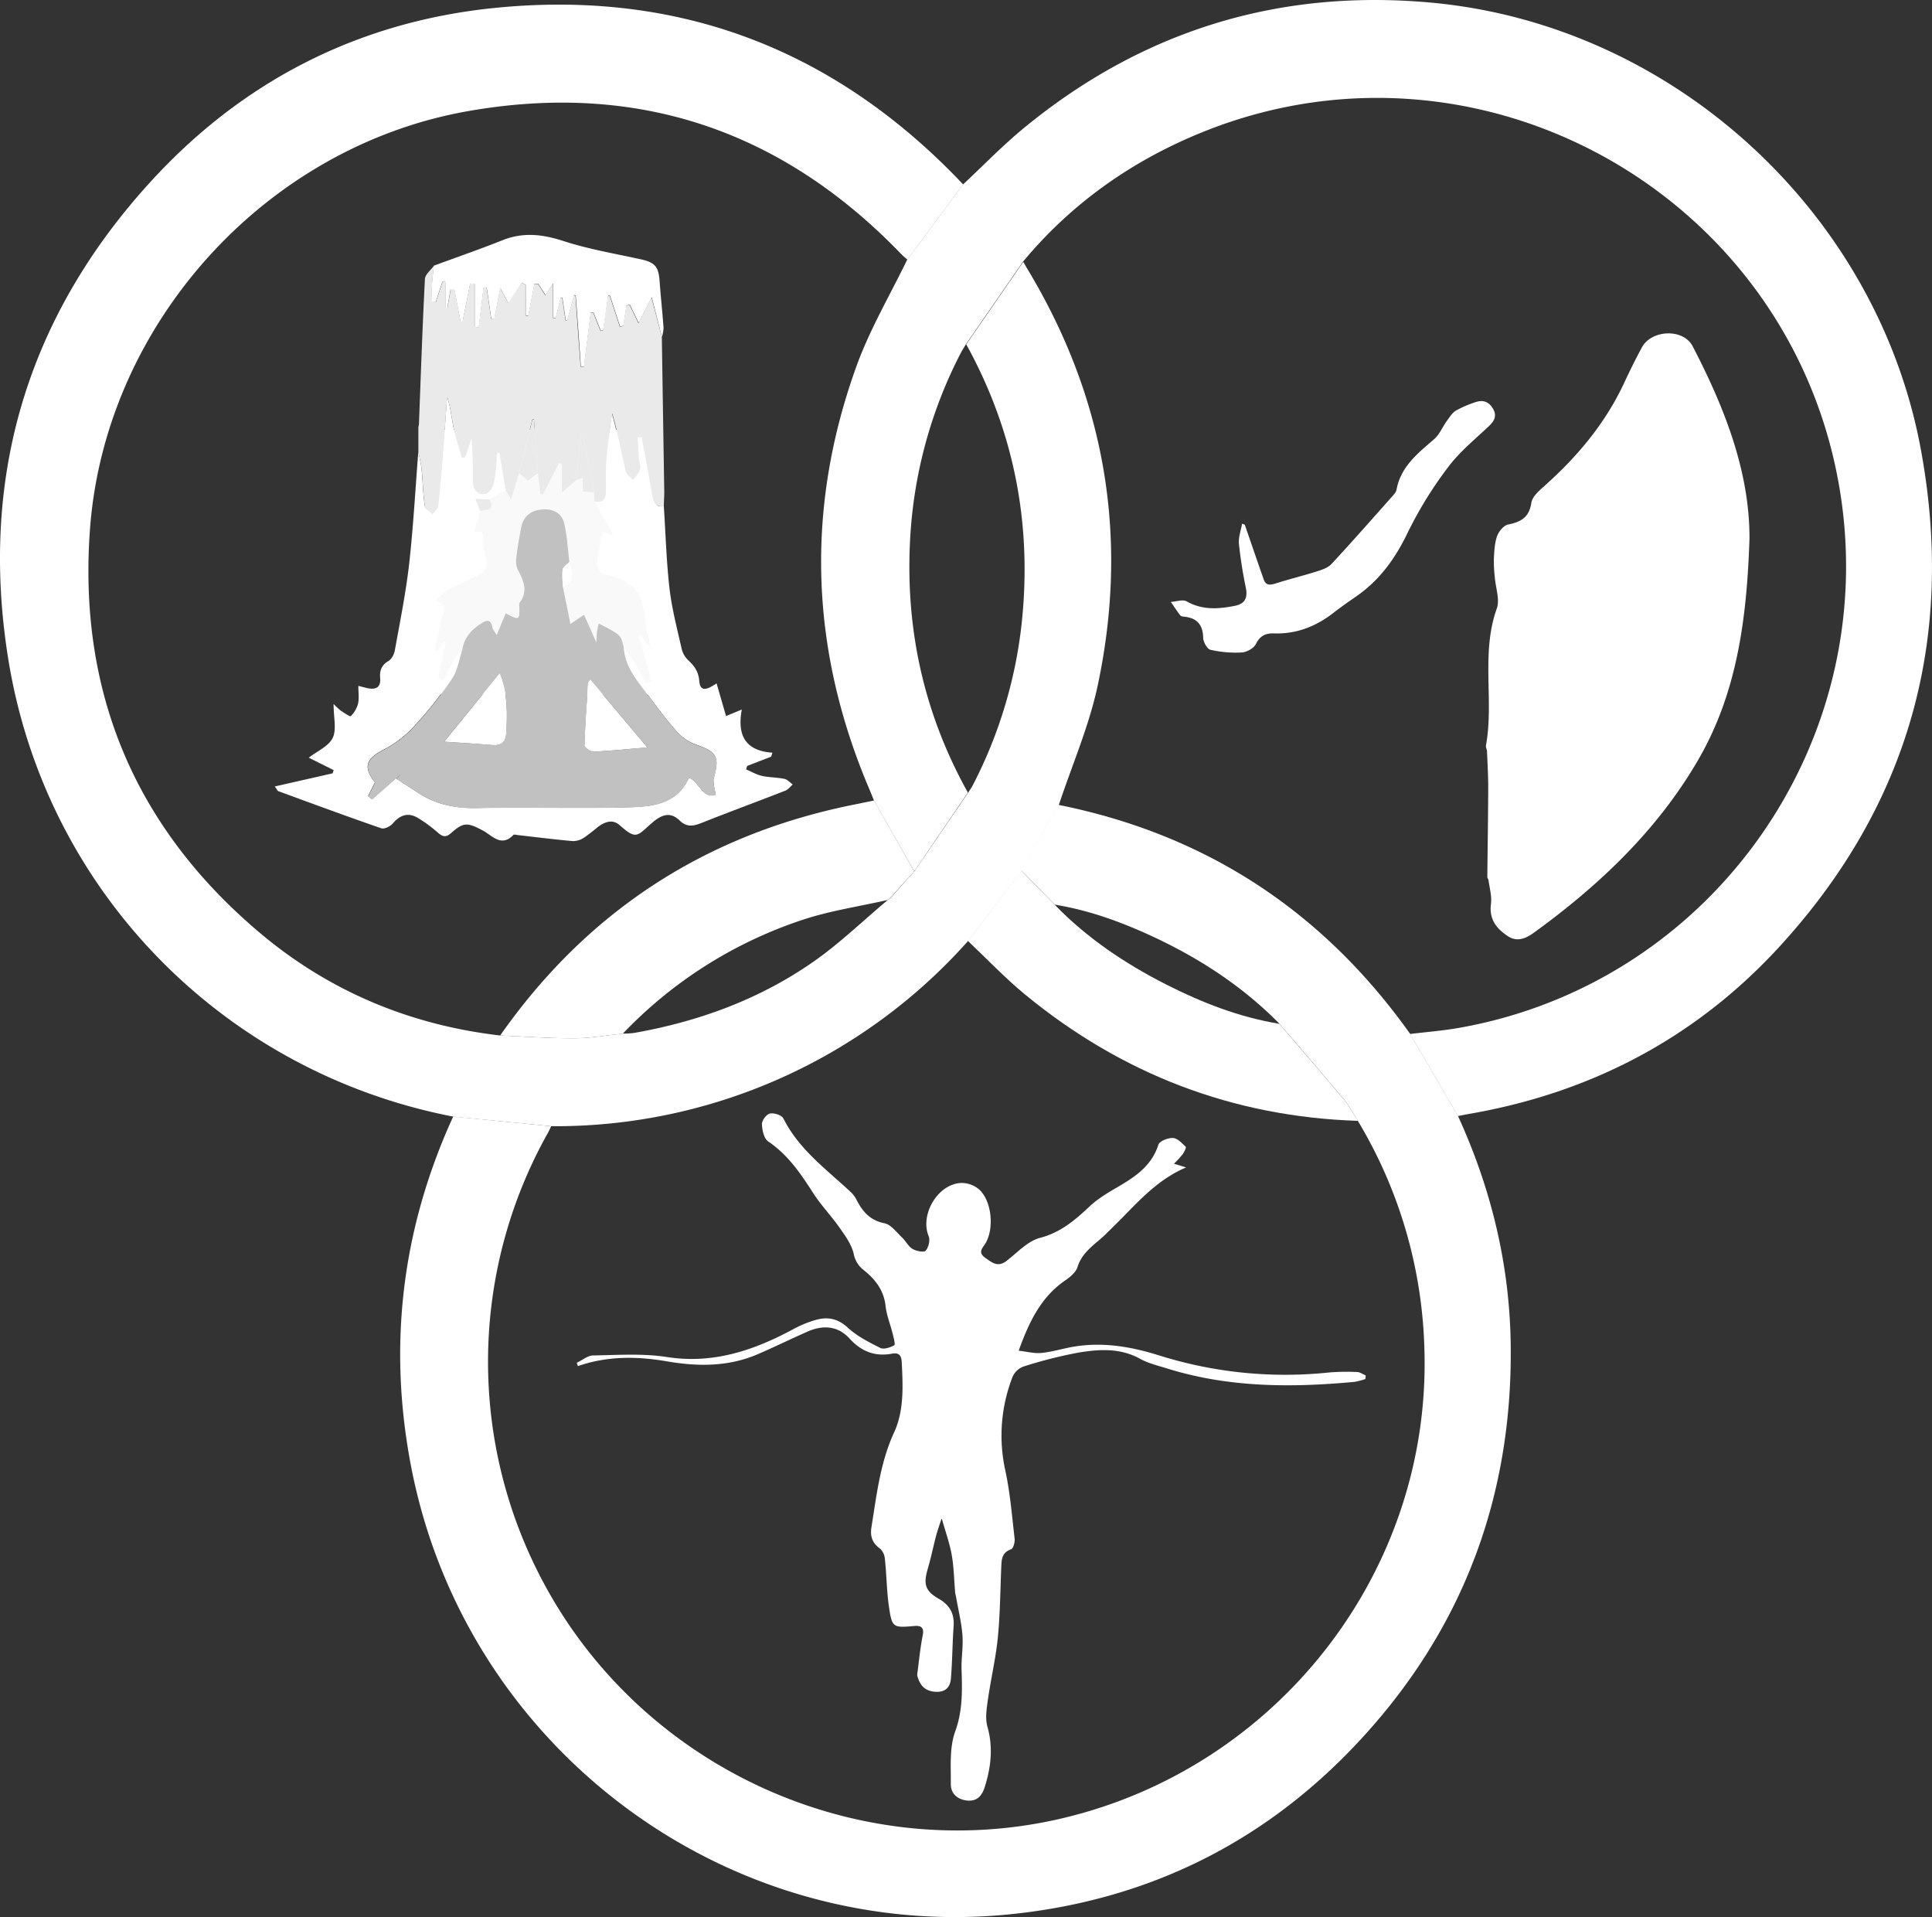 <svg id="Layer_1" data-name="Layer 1" xmlns="http://www.w3.org/2000/svg" viewBox="0 0 796.22 789.85"><rect x="0" y="0" width="796.22" height="789.85" fill="#333333" stroke="none"/><defs><style>.cls-1{fill:#f9f9f9;}.cls-2{fill:#fff;}.cls-3{fill:#eaeaea;}.cls-4{fill:#8fedfe;}.cls-5{fill:#c1c1c1;}</style></defs><title>White_mandark</title><rect class="cls-1" x="176.15" y="177.08" width="94.65" height="109.02"/><path class="cls-2" d="M186.78,460.05c-95-18.4-168.41-93.34-183.52-189.43-11.6-73.77,7.74-139.37,58-194.88,38-42,85.87-66.68,142.21-72.45,76.14-7.79,140.8,17,193.47,72.68l-23,31c-.86-.78-1.76-1.51-2.56-2.34C322.18,53.57,262.52,33.46,192.71,45.8,109.34,60.54,43.4,133.44,37.1,217.8c-5,67,18.31,122.83,69.66,166.26,28.63,24.23,62.07,38.25,99.44,42.58,10.12.41,20.25,1.18,30.36,1.13,6.76,0,13.51-1.24,20.26-1.92a37.11,37.11,0,0,0,4.47-.27c26.55-4.68,51.5-13.76,73.66-29.16,11-7.62,20.67-17.06,31-25.68l-.1.09,1-.7,10-11.2L399,326.56c.61-1,1.31-1.88,1.83-2.89a189.35,189.35,0,0,0,20.38-68.35c4-40.19-3.45-78-23-113.46l23.5-34c.49.87,1,1.74,1.49,2.59,32.39,53.51,42.18,111,29.17,172.06-3.58,16.75-10.59,32.77-16,49.13l-15.19,27.11L399,387.65A227.71,227.71,0,0,1,227.12,464Z" transform="translate(0 0.02)"/><path class="cls-2" d="M373.86,107l23-31c8.51-7.93,16.62-16.35,25.61-23.69C471.22,12.47,527.2-4.67,589.78,1.06c99.44,9.1,183.86,86.15,201.88,184.3,14.29,77.82-5,146.71-58.61,205-34.32,37.26-77.27,59.82-127.32,68.53-1.64.29-3.27.63-4.91.94Q591,442.93,581.13,426c6.61-.8,13.27-1.31,19.81-2.45,105.83-18.47,176.3-120.21,156.55-225.89-22.14-118.52-147.74-188.09-260-144-29.78,11.7-55.34,29.45-75.9,54.15l-23.5,34c-.76,1.28-1.58,2.52-2.26,3.85a188.43,188.43,0,0,0-20.65,74.88c-2.33,37.58,5.3,73,23.71,106L376.78,359l-16.57-29.13c-.63-1.54-1.23-3.09-1.89-4.62-24.54-57.57-26.54-115.93-5.25-174.67C358.58,135.47,366.85,121.47,373.86,107Z" transform="translate(0 0.02)"/><path class="cls-2" d="M581.18,426q9.86,16.9,19.69,33.81c13.74,30,21.36,61.5,21.73,94.57.7,61.25-19,115.08-60.18,160.49-38.79,42.81-87.34,67.56-144.79,73.7-117.14,12.52-225.12-67.53-248-183.3Q154.78,529.88,186.78,460L227.15,464c-.43.89-.82,1.82-1.3,2.68a192.56,192.56,0,0,0-2.07,185c40.86,76.82,129.37,117.09,213.32,97.64C526.69,728.55,590.28,647,587,555a192.13,192.13,0,0,0-27.41-93.21c-1.84-2.9-3.39-6-5.58-8.65-8.82-10.56-17.83-21-26.77-31.4-14.47-14.69-31.38-25.94-49.89-34.8-13.61-6.49-27.69-11.8-42.69-14.23l-13.66-14,15.19-27.11C497.08,343.8,545.26,375.49,581.18,426Z" transform="translate(0 0.02)"/><path class="cls-2" d="M206.12,426.64q53.36-76.08,144.35-94.84l9.74-2L376.78,359q-5.07,5.59-10.12,11.2l-1,.7.1-.09c-11.72,2.65-23.74,4.42-35.09,8.19a180.69,180.69,0,0,0-74,46.88c-6.75.68-13.5,1.89-20.26,1.92C226.37,427.8,216.24,427.05,206.12,426.64Z" transform="translate(0 0.02)"/><path class="cls-2" d="M559.63,461.8c-51.65-1.68-97.31-19.32-137.12-52-8.33-6.84-15.78-14.74-23.63-22.15L421,358.75l13.66,14c13.3,13.72,28.94,24.22,45.88,32.83,14.8,7.53,30.22,13.52,46.73,16.24,8.94,10.45,18,20.84,26.77,31.4C556.24,455.8,557.78,459,559.63,461.8Z" transform="translate(0 0.02)"/><path class="cls-2" d="M388.09,625.5c-.91,2.84-1.7,5-2.28,7.17-1.18,4.48-2.09,9-3.4,13.5-1.89,6.45-1.29,9.22,4.5,12.56,4.63,2.67,6.46,6.21,6.09,11.41-.5,7.12-.52,14.28-1.1,21.39-.26,3.15-1.8,5.54-5.77,5.52s-6.55-1.81-7.76-5.58A3.86,3.86,0,0,1,378,690c.71-5.46,1.24-11,2.3-16.37.66-3.37-1.11-3.9-3.48-3.7-8.68.76-9.19.7-10.42-7.67-1-6.66-1-13.45-1.74-20.16a6.35,6.35,0,0,0-2.1-4.15c-3.15-2.26-4-5.12-3.42-8.69,2.13-13.26,3.59-26.57,9.34-39.1,4.16-9,3.64-19.18,3.14-29-.14-2.61-1.08-4-4.07-3.43-7,1.3-12.6-.94-17.42-6.23s-11-5.68-17.37-2.85c-6.83,3-13.55,6.31-20.41,9.27-12.06,5.22-24.74,5.16-37.3,3s-24.73-2.29-36.89,1.93l-.46-1.39c2.26-1,4.51-3,6.79-3,10.09-.17,20.36-.89,30.24.63,19,3,35.75-2.63,52-11.35a44.56,44.56,0,0,1,10-4.06c4.64-1.19,8.71-.31,12.65,3.31s8.7,6,13.41,8.37c1.45.72,4.08-.19,5.76-1.1.5-.27-.26-3.13-.66-4.76-.94-3.82-2.5-7.55-2.92-11.42-.72-6.53-4.31-11.06-9.1-14.86a11,11,0,0,1-4.07-6.78c-.93-3.82-3.5-7.35-5.84-10.68-3.42-4.87-7.63-9.21-10.83-14.21-5.14-8-10.39-15.77-18.54-21.27-1.75-1.18-2.5-4.7-2.58-7.18,0-1.49,1.88-4,3.28-4.32,1.71-.34,4.87.66,5.55,2,6.38,12.79,17.7,20.93,27.72,30.3a11.49,11.49,0,0,1,2.4,3.18c2.49,4.87,5.56,8.55,11.54,9.73,2.69.54,4.93,3.68,7.21,5.81,1.57,1.47,2.58,3.69,4.34,4.75,1.52.92,4.72,1.55,5.43.75,1.19-1.35,1.93-4.31,1.26-5.92-3.75-9,3.86-21.84,13.67-22a11.3,11.3,0,0,1,7.13,2.7c5.23,4.77,6.26,16.21,2.55,22.24-1.17,1.89-3.21,3.65-.13,5.84,2.8,2,5.22,4.14,8.82,1.37,4.46-3.43,8.72-8.17,13.81-9.51,8.53-2.24,14.43-7.29,20.49-13,3.6-3.36,8-5.9,12.33-8.42,7-4.13,13.33-8.62,16-17,.46-1.48,4-2.84,6-2.74,1.84.09,3.71,2.13,5.26,3.62.3.3-.63,2.17-1.29,3.1a39.53,39.53,0,0,1-3.56,3.87l5,1.54c-10.17,4.3-17.54,11.72-24.85,19.24-2.67,2.74-5.4,5.42-8.12,8.11-4.3,4.23-9.81,7.27-11.79,13.7-.66,2.14-3,4.09-5,5.46-9.89,6.76-14.83,16.76-19.24,29,3.42.38,6.49,1.23,9.44.92,4.59-.47,9.07-1.91,13.64-2.64,11.94-1.92,23.44.1,34.88,3.69a173.15,173.15,0,0,0,70,7,87.83,87.83,0,0,1,11.47-.18c1.21,0,2.39.91,3.58,1.4a14.73,14.73,0,0,1-.14,1.49,29.45,29.45,0,0,1-4.43,1.16c-26,2.43-51.87,2.39-77.14-5.48-3.8-1.18-7.8-2.12-11.23-4-8.14-4.52-16.75-4-25.25-2.61a185.4,185.4,0,0,0-22.87,5.79,7.89,7.89,0,0,0-4.47,4.24,66.51,66.51,0,0,0-3,38.51c2,9.24,2.76,18.76,3.85,28.18.17,1.43-.54,4-1.45,4.35-4,1.38-3.93,4.47-4.07,7.67-.41,9.61-.46,19.25-1.41,28.8-.86,8.54-2.87,17-4.08,25.47-.52,3.66-1.18,7.7-.21,11.12,2.44,8.59,1.47,16.79-1.13,25-1.09,3.42-3.1,5.9-7.24,5.46s-6.74-3-6.71-6.78c.06-7.26-.6-15,1.79-21.63,3.1-8.52,2.93-16.73,2.64-25.31-.17-4.78.72-9.62.36-14.38-.38-5.15-1.66-10.23-2.55-15.34-.14-.82-.39-1.62-.46-2.44-.45-5.11-.51-10.28-1.4-15.31C391.37,635.8,389.66,631.13,388.09,625.5Z" transform="translate(0 0.02)"/><path class="cls-2" d="M721,221.8c-1.07,33-5.08,63.56-21.08,91.17-16.82,29-40.64,51.6-67.55,71.15-3.32,2.41-7,4.22-11,1.54-4.71-3.12-7.73-7-6.91-13.27.4-3.14-.57-6.46-1-9.69-.06-.47-.5-.92-.5-1.38.12-12.28.33-24.57.37-36.85,0-5-.29-9.91-.5-14.86,0-.82-.56-1.68-.43-2.45,3.37-18.63-2.16-37.93,4.46-56.44,1.33-3.73-.49-8.58-.82-12.93a58.29,58.29,0,0,1-.38-7.59c.17-3.14.29-6.43,1.33-9.34.7-1.94,2.73-4.4,4.55-4.77,5.27-1.06,8.65-2.9,9.56-8.93.4-2.64,3.38-5.16,5.66-7.2,13.5-12.06,24.89-25.69,32.59-42.21,2.32-5,4.74-9.89,7.35-14.7,4-7.28,17-7.77,20.84-.48C710.78,168,721.07,194.31,721,221.8Z" transform="translate(0 0.02)"/><path class="cls-2" d="M513,216.16c2.59,7.51,5.15,15,7.79,22.53,1,2.86,3,2.3,5.3,1.57,5.47-1.73,11.06-3.09,16.53-4.82,2.15-.68,4.63-1.49,6.08-3.05,8.37-9,16.49-18.24,24.66-27.43.87-1,2-2.09,2.19-3.28,1.77-9.49,8.75-14.92,15.46-20.73,2.23-1.92,3.43-5,5.22-7.46,1.11-1.55,2.19-3.34,3.73-4.3a44.27,44.27,0,0,1,7.73-3.38c3-1.11,5.5-.69,7.39,2.21s1.07,5.13-1.33,7.41c-5.79,5.5-12.16,10.63-16.89,16.95a162.62,162.62,0,0,0-16.69,27c-5.11,10.67-11.61,19.7-21.33,26.4-3,2.08-6,4.16-8.92,6.42-7.31,5.77-15.46,9.08-24.87,8.76-3.54-.12-5.78,1-7.5,4.42-.87,1.75-3.77,3.32-5.85,3.44a46.59,46.59,0,0,1-12.84-1.11c-1.33-.3-2.92-3.14-3-4.84-.09-5.26-2.33-8.13-7.52-8.77-.65-.08-1.55-.11-1.88-.52-1.41-1.79-2.64-3.72-3.94-5.59,2.21-.13,4.91-1.14,6.52-.23,6.48,3.66,13.1,3.18,19.89,1.83,4.08-.81,5.33-3.24,4.53-7.31a183.58,183.58,0,0,1-2.87-18.22c-.26-2.7.83-5.53,1.3-8.31Z" transform="translate(0 0.02)"/><path class="cls-2" d="M273.58,208.57c.74,11.39,1.06,22.83,2.37,34.15,1,8.31,3.15,16.49,5,24.67a9.64,9.64,0,0,0,2.7,4.64c2.61,2.41,4.24,4.73,4.56,8.68.4,4.9,3.87,3,7.11.83l3.9,13.47,6.49-2.68c-1.9,10.28,1.17,17,12.61,17.77l-.48,1.63-9.93,3.85L307.5,317c2.15.91,4.22,2.15,6.46,2.65,3,.68,6.24.61,9.3,1.24,1.26.26,2.31,1.51,3.46,2.31-1,.87-1.9,2.09-3.08,2.55-11.23,4.4-22.56,8.56-33.76,13-3.54,1.41-6.44,2.51-9.8-.71-3.7-3.55-7.1-2.67-11.19.84-6.34,5.45-6.44,7.39-13.54,1.07-3-2.63-6.23-1.29-9.07.85-1.76,1.5-3.58,2.92-5.48,4.24a8.48,8.48,0,0,1-4.64,1.5c-7.58-.66-15.13-1.63-22.69-2.48-.65-.07-1.6-.37-1.9-.06-5,5.2-8.75.22-12.58-1.82-6.27-3.34-8-3.53-13.1,1.06-2.18,1.94-3.54,1.48-5.49-.25a57.62,57.62,0,0,0-8-5.89c-4-2.49-7.44-1.47-10.51,2.16-1,1.2-3.49,2.42-4.74,2-14.23-4.91-28.35-10.14-42.48-15.31-.26-.09-.4-.51-1.42-1.93l23.84-5.41.42-1.32-10.27-5.13c3.52-2.73,8.21-4.7,9.87-8.13s.37-8.37.37-14a32.4,32.4,0,0,0,2.9,2.72c1.4.89,3.85,2.61,4.18,2.29a11.16,11.16,0,0,0,3-5.16c.5-2.16.12-4.52.12-7.31,1.88.48,3,.81,4,1,3.26.6,5.28-.38,5-4.11-.26-3,.4-5.38,3.38-7.1,1.34-.78,2.38-2.87,2.68-4.52,2.13-11.84,4.54-23.66,5.89-35.6,1.72-15.27,2.54-30.63,3.75-45.95a66.41,66.41,0,0,1,1.32,6.54c.51,5.11.6,10.27,1.32,15.34.19,1.33,2.06,2.42,3.16,3.63.84-1.22,2.27-2.37,2.41-3.67.89-8.06,1.52-16.15,2.16-24.24.54-6.83,1-13.66,1.48-20.49,1.44,4.15,1.8,8.49,2.67,12.73s2.25,8.24,3.41,12.35l1.35-.21,2.62-7.81c.61,6.07.56,12.09.63,18.1,0,3.24,2.13,5.22,5,4.84,1.39-.19,3.18-2.66,3.54-4.36.88-4.1,1-8.36,1.46-12.56l.87-.08q1.32,7.71,2.65,15.43l-6.57,3.93-5.84-.26,1.85,4.92-2.46,9c2.61-.46,4.28-1.06,3.48,2.87-.55,2.78,1.46,6,1.72,9.06.13,1.55-.63,4-1.77,4.67-4.39,2.51-9.19,4.29-13.66,6.66-1.93,1-3.44,2.85-5.48,4.6l3.64,2.18c-1.51,6.47-2.9,12.44-4.3,18.41l1.3.33,2.59-3.88.85.28-3.2,14.75,2.37.73c1.25-2.56,2.37-5.21,3.8-7.66a44,44,0,0,1,3.72-4.78c-1.33,4-1.91,8.43-4.15,11.79a160.33,160.33,0,0,1-15.09,19.16,45.26,45.26,0,0,1-12.64,10c-7.76,3.89-9.14,7.25-4.09,13.79-1,1.93-1.88,3.76-2.79,5.6l1.62,1.29,11.85-10.42-1.88,1.94c2.91,1.88,5.83,3.72,8.72,5.64,7.46,5,15.55,6.64,24.56,6.45,21.3-.45,42.63.3,63.92-.36,9.17-.29,18.83-1.76,23.39-12.11,4.29,1.47,5.32,8.52,11,7.12-.29-2.65-1.26-5.18-.67-7.28,2.35-8.35,1.15-10.53-7.29-13.45a19.21,19.21,0,0,1-7.64-5c-4.23-4.67-8-9.77-11.78-14.82-4.65-6.18-10-12-10.52-20.37,1.57,2.17,3.29,4.25,4.66,6.54,1.65,2.75,3,5.68,4.47,8.54l2.37-1q-2.58-9.3-5.14-18.58l.71-.31,3.69,4.76c.21-2.45-.7-4.37-1.19-6.4-.44-1.82-.27-3.79-.62-5.64-.54-2.87-1.29-5.7-2-8.54-2.93-5.63-8.6-8.21-15.18-9.44-1.21-.23-2.89-2.89-2.76-4.28.41-4.38,1.58-8.69,2.49-13.24l4.21,1.74a22.52,22.52,0,0,0-.91-2.36q-3.45-5.94-6.93-11.84c3.36.8,4.63-.94,4.69-4,.09-4.5-.19-9,.2-13.48.56-6.29,1.58-12.54,2.41-18.8,2.3,8.08,3.78,16,5.58,23.77.31,1.38,2,2.44,3,3.64,1-1.41,2.44-2.7,2.86-4.27s-.37-3.24-.49-4.89c-.21-2.79-.3-5.59-.44-8.39l1.63-.12c1.45,7.87,3,15.73,4.31,23.63C269.23,206.61,269.85,209,273.58,208.57Z" transform="translate(0 0.02)"/><path class="cls-3" d="M273.58,208.57c-3.7.44-4.32-2-4.81-4.86-1.33-7.9-2.86-15.76-4.31-23.63l-1.63.12c.14,2.8.23,5.6.44,8.39.12,1.65.88,3.41.49,4.89s-1.86,2.86-2.86,4.27c-1-1.2-2.74-2.26-3-3.64-1.8-7.81-3.28-15.69-5.58-23.77-.83,6.26-1.85,12.51-2.41,18.8-.39,4.46-.11,9-.2,13.48-.06,3-1.33,4.77-4.69,4-.07-1.25-.13-2.5-.2-3.75q-2.38-12.3-4.78-24.6h-.59l-1.87,19.46-6,5.16v-11.7l-1.18-.47-6.67,13-1.06-.21c-.33-2.89-.66-5.77-1-8.66q-.82-11.1-1.63-22.19l-.66.16q-2.73,11-5.47,22l-3.28,11L208.47,202q-1.35-7.72-2.65-15.43l-.87.08c-.44,4.2-.58,8.46-1.46,12.56-.36,1.7-2.15,4.17-3.54,4.36-2.9.38-5-1.6-5-4.84-.07-6,0-12-.63-18.1l-2.62,7.81-1.35.21c-1.16-4.11-2.55-8.18-3.41-12.35s-1.23-8.58-2.67-12.73c-.49,6.83-.94,13.66-1.48,20.49-.64,8.09-1.27,16.18-2.16,24.24-.14,1.3-1.57,2.45-2.41,3.67-1.1-1.21-3-2.3-3.16-3.63-.72-5.07-.81-10.23-1.32-15.34a66.41,66.41,0,0,0-1.32-6.54V176c.08-.41.15-.81.23-1.21.77-20,1.44-39.92,2.47-59.85.09-1.89,2.43-3.66,3.72-5.49-.27,2.62-.64,5.24-.79,7.87-.13,2.38,0,4.76,0,7.15h1.58c.93-2.81,1.85-5.62,2.78-8.43l1.29.19V127h.65l1.41-8,1.54.16,2.46,13,.93-.06,3.07-15.36,1.78.19v17.72l1.71.16,2-16.4,1.26-.06q1,6.51,1.9,13l1.26-.05c.73-3.81,1.46-7.62,2.45-12.72,1.58,3,2.41,4.5,3.39,6.31l5.34-8.39,1.7.74V130l1.11.14q1.26-6.59,2.53-13.17l1.58.06,3,4.69,3.17-5V131l1,.08c.7-2.81,1.39-5.63,2.09-8.44h.65c.47,3.14.93,6.28,1.4,9.42l.63.09,2.81-10.54.66.31q1,14.6,2.11,29.18h1.3q1.4-11.16,2.8-22.34l1.12.12c1,2.49,2,5,3,7.48l1-.21q1-7.19,2.06-14.36l.75.17,4.13,12.65,1.34-.29q.66-4.2,1.34-8.4l1.34-.3,3.66,7.54,5.35-10.64,4.28,16.26q.48,31.88,1,63.76C273.78,204.59,273.58,206.58,273.58,208.57Z" transform="translate(0 0.02)"/><path class="cls-2" d="M272.78,138.8l-4.2-16.38-5.35,10.64-3.66-7.54-1.34.3c-.45,2.8-.89,5.6-1.34,8.4l-1.34.29-4.13-12.65-.75-.17q-1,7.17-2.06,14.36l-1,.21c-1-2.49-2-5-3-7.48l-1.12-.12q-1.41,11.18-2.8,22.34h-1.3q-1-14.58-2.11-29.18l-.66-.31-2.82,10.57-.63-.09c-.47-3.14-.93-6.28-1.4-9.42h-.65c-.7,2.81-1.39,5.63-2.09,8.44l-1-.08v-14.3c-1.59,2.53-2.32,3.68-3.17,5l-3-4.69-1.58-.06q-1.26,6.59-2.53,13.17l-1.11-.14V117.27l-1.7-.74L209.58,125c-1-1.81-1.81-3.35-3.39-6.31-1,5.1-1.72,8.91-2.45,12.72h-1.26q-.94-6.51-1.9-13l-1.26.06-2,16.4-1.71-.16V117l-1.83-.14-3.09,15.41-.93.06-2.53-13.05-1.54-.16-1.41,8h-.65V116.23l-1.29-.19c-.93,2.81-1.85,5.62-2.78,8.43H178c0-2.39-.1-4.77,0-7.15.15-2.63.52-5.25.79-7.87,9.45-3.48,19-6.78,28.32-10.5,8.51-3.39,16.48-2.46,25.07.33,10.37,3.37,21.25,5.2,31.93,7.54,5.8,1.27,7.3,3,7.73,9,.46,6.44,1.17,12.87,1.63,19.31A14.31,14.31,0,0,1,272.78,138.8Z" transform="translate(0 0.02)"/><path class="cls-4" d="M172.63,174.74c-.08.4-.15.8-.23,1.21C172.48,175.54,172.58,175.14,172.63,174.74Z" transform="translate(0 0.02)"/><path class="cls-5" d="M257.05,266.7c.51,8.33,5.87,14.19,10.52,20.37,3.79,5.05,7.55,10.15,11.78,14.82a19.21,19.21,0,0,0,7.64,5c8.44,2.92,9.64,5.1,7.29,13.45-.59,2.1.38,4.63.67,7.28-5.7,1.4-6.73-5.65-11-7.12-4.56,10.35-14.22,11.82-23.39,12.11-21.29.66-42.62-.09-63.92.36-9,.19-17.1-1.5-24.56-6.45-2.89-1.92-5.81-3.76-8.72-5.64l1.88-1.94-11.85,10.42-1.61-1.31c.91-1.84,1.83-3.67,2.79-5.6-5-6.54-3.67-9.9,4.09-13.79a45.26,45.26,0,0,0,12.64-10,160.33,160.33,0,0,0,15.09-19.16c2.24-3.36,2.82-7.83,4.15-11.79.7-4.95,3.74-8.23,7.73-10.81,2.09-1.35,4-2.06,4.6,1.49.14.82.84,1.54,1.83,3.28l3.7-9c5.69,3,5.79,2.91,5.61-2.91,0-.48-.13-1.1.11-1.42,3.55-4.61,1.77-8.88-.54-13.28a8.55,8.55,0,0,1-.86-4.77c.51-4.42,1.26-8.83,2.13-13.2s3.93-6.76,8.34-7.19,8.24,1.27,9.31,5.68c1.25,5.22,1.49,10.69,2.17,16-1,1-2.57,1.9-2.74,3-.38,2.36,0,4.84.07,7.28,1,4.88,2,9.76,3.08,15.22l5.62-3.81c1.62,3.66,3.06,6.9,5.07,11.45.15-2.51.14-3.5.29-4.47s.45-2.18.7-3.35C255.85,261.53,255.85,261.53,257.05,266.7Zm-13.73,13.37c-.26.39-.88.88-.92,1.41-.6,8.52-1.24,17-1.49,25.58,0,.89,2.51,2.7,3.78,2.63,7.79-.4,15.55-1.21,22.13-1.78Zm-37.42-2.55L183,305.58c6,.41,13,.8,19.88,1.39,3.56.31,5.51-1.32,5.7-4.62C209.09,294.13,209.37,285.9,205.9,277.52Z" transform="translate(0 0.02)"/><path class="cls-3" d="M201.78,205.8c2.35,4.7-1.43,4.16-4,4.66-.61-1.64-1.22-3.28-1.85-4.92Z" transform="translate(0 0.02)"/><path class="cls-3" d="M221.67,194.89,217.58,198l-3.64-3.1q2.73-11,5.47-22l.66-.16Q220.85,183.8,221.67,194.89Z" transform="translate(0 0.02)"/><path class="cls-3" d="M244.78,202.8l-4.6-.28v-5.61l-2.54.75,1.77-19.46H240Q242.36,190.55,244.78,202.8Z" transform="translate(0 0.02)"/><path class="cls-2" d="M243.32,280.07l23.46,27.84c-6.58.57-14.34,1.38-22.13,1.78-1.27.07-3.8-1.74-3.78-2.63.25-8.53.89-17.06,1.49-25.58C242.44,281,243.06,280.46,243.32,280.07Z" transform="translate(0 0.02)"/><path class="cls-2" d="M205.9,277.52c3.47,8.38,3.19,16.61,2.72,24.83-.19,3.3-2.14,4.93-5.7,4.62-6.92-.59-13.86-1-19.88-1.39Z" transform="translate(0 0.02)"/><path class="cls-2" d="M234.64,231.57c1.06,3.94,2.7,8-2.67,10.31-.07-2.44-.45-4.92-.07-7.28C232.07,233.47,233.68,232.57,234.64,231.57Z" transform="translate(0 0.02)"/></svg>